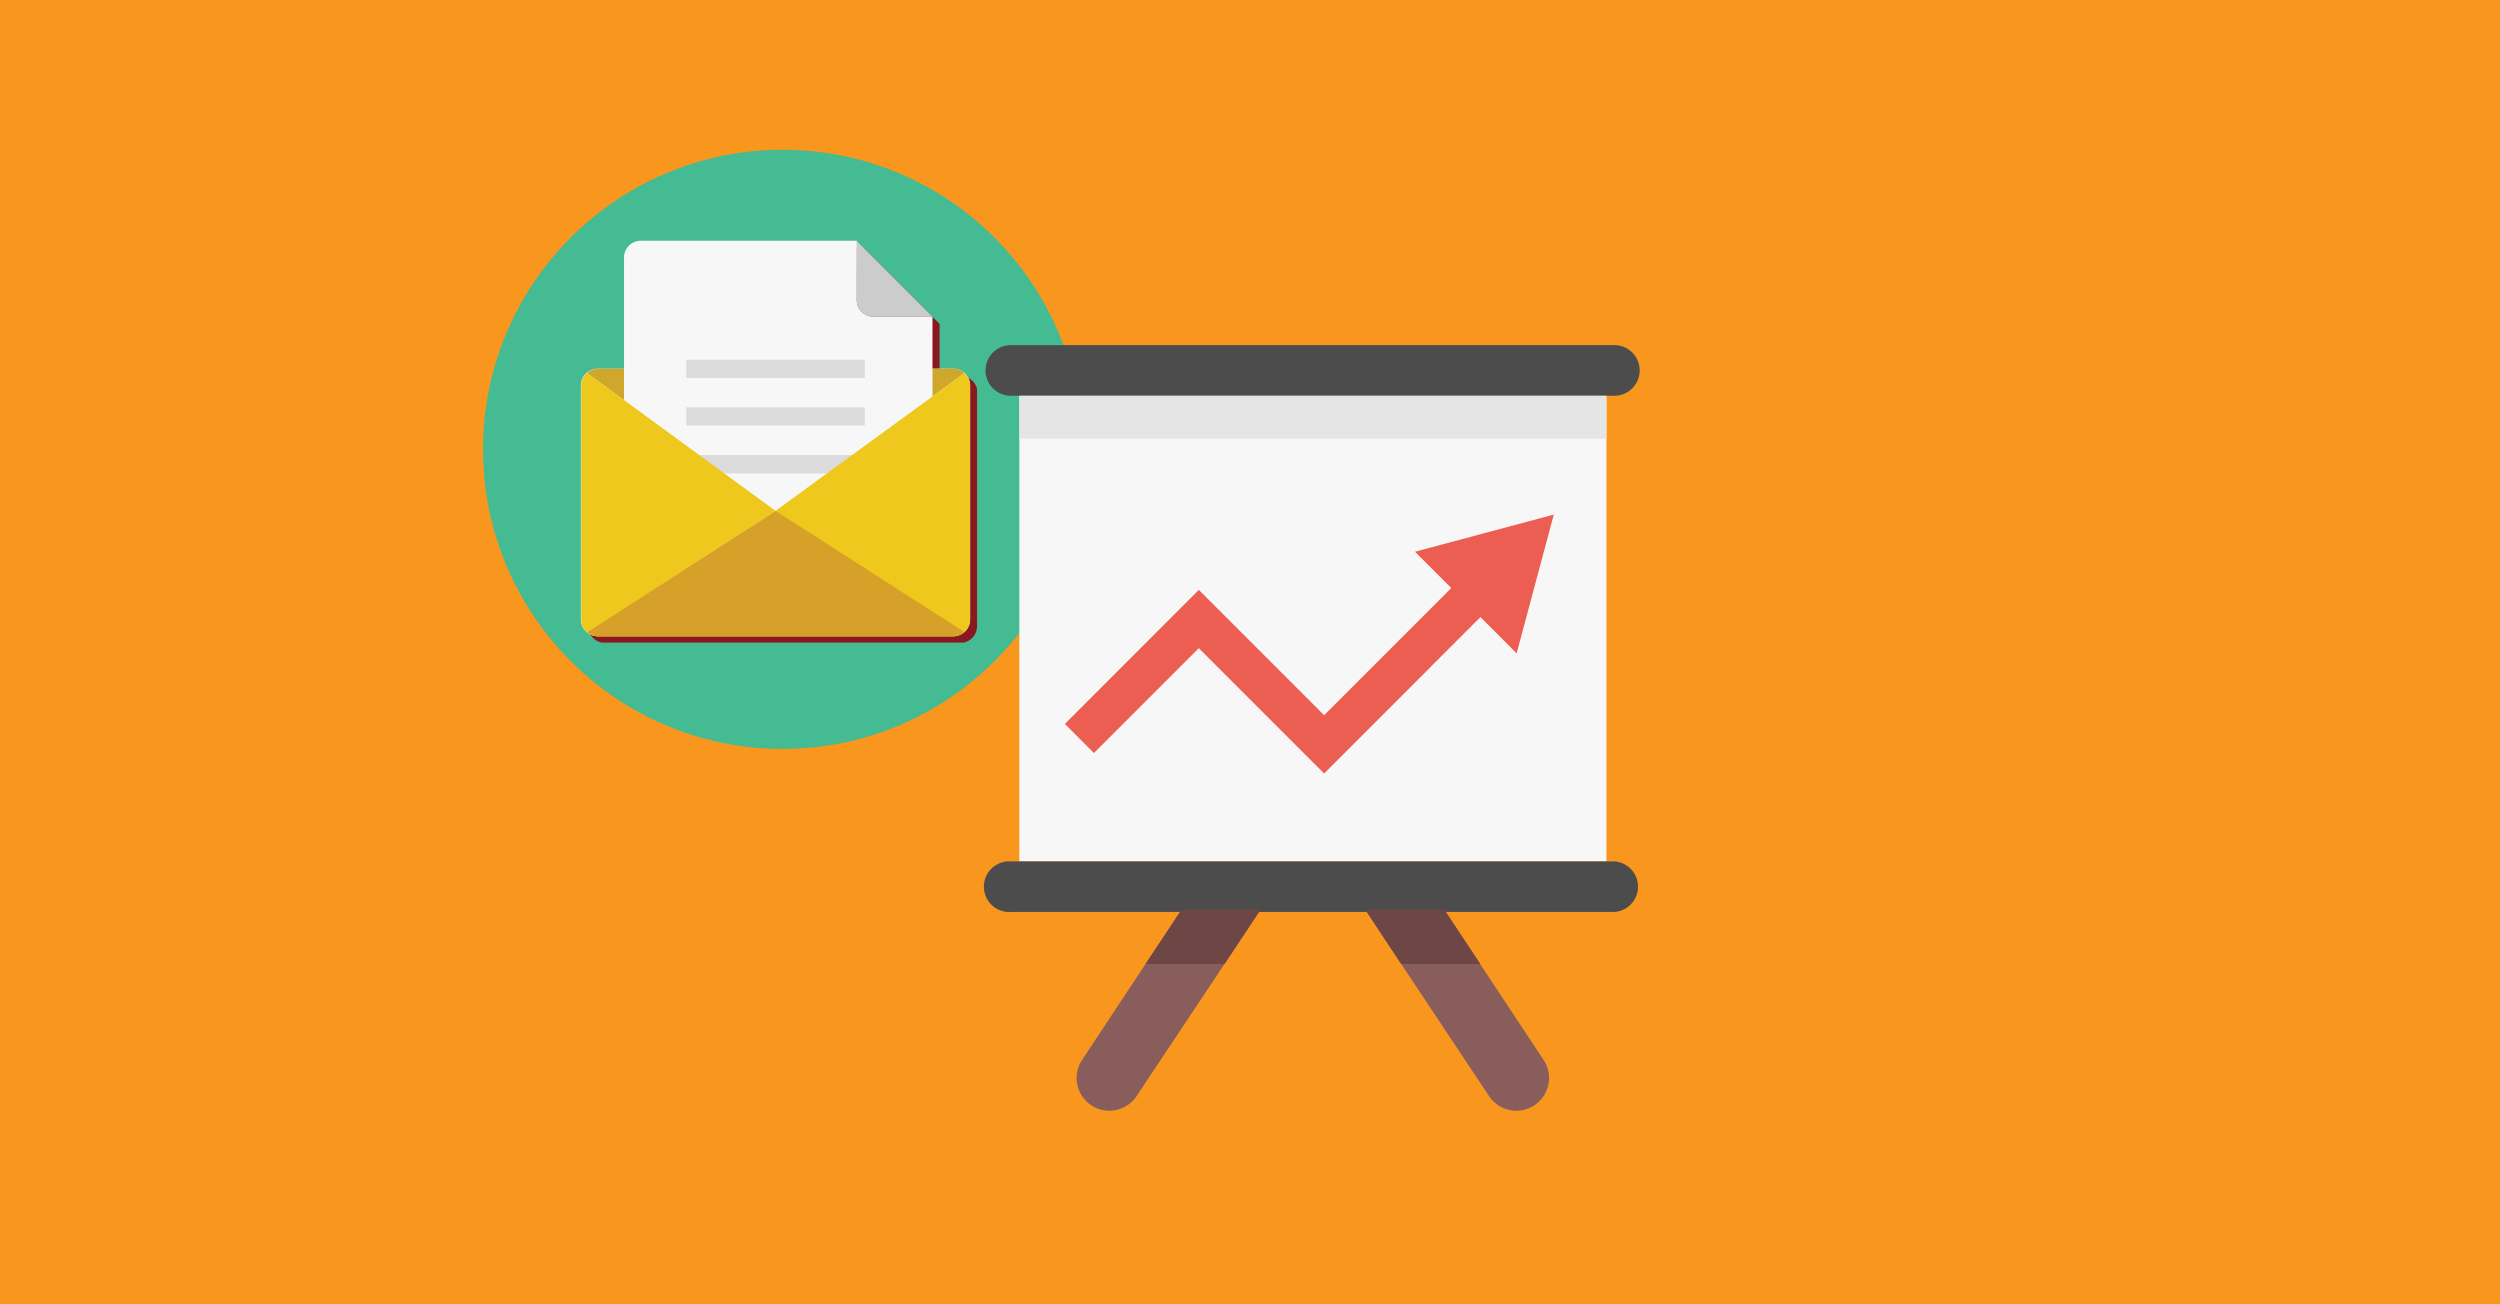 <svg id="Layer_1" data-name="Layer 1" xmlns="http://www.w3.org/2000/svg" viewBox="0 0 230 120"><defs><style>.cls-1{fill:#f8961d;}.cls-2{fill:#44bb92;}.cls-3{fill:#891820;}.cls-4{fill:#f7f7f7;}.cls-5{fill:#cea72c;}.cls-6{fill:#ccc;}.cls-7{fill:#dcdbdb;}.cls-8{fill:#efc81e;}.cls-9{fill:#d7a029;}.cls-10{fill:#4c4c4d;}.cls-11{fill:#895d5c;}.cls-12{fill:#ed5e52;}.cls-13{fill:#e5e5e5;}.cls-14{fill:#6d4645;}</style></defs><title>application-stats</title><rect class="cls-1" width="230" height="120"/><circle class="cls-2" cx="72" cy="41.34" r="27.56"/><path class="cls-3" d="M89.89,35.94v0c0-.05,0-.09,0-.14h0a1.53,1.53,0,0,0-1.2-1.17h0l-.11,0H86.44V29.8l-7-7H59.59a1.54,1.54,0,0,0-1.53,1.53V34.57H55.47l-.1,0h0a1.56,1.56,0,0,0-1.2,1.16v0a.59.59,0,0,0,0,.13v0c0,.05,0,.11,0,.16V57.66c0,.06,0,.12,0,.17v0s0,.1,0,.14v0a1.53,1.53,0,0,0,1.19,1.15h0l.12,0H88.52l.13,0h0a1.55,1.55,0,0,0,1.24-1.51V36.1A.92.92,0,0,0,89.89,35.94Z"/><path class="cls-4" d="M89.25,57a1.54,1.54,0,0,1-1.53,1.53H55A1.54,1.54,0,0,1,53.44,57V35.45A1.54,1.54,0,0,1,55,33.92H87.72a1.54,1.54,0,0,1,1.53,1.53Z"/><path class="cls-5" d="M71.35,47,88.74,34.32a1.5,1.5,0,0,0-1-.4H55a1.5,1.5,0,0,0-1,.4Z"/><path class="cls-6" d="M78.82,27.61a1.54,1.54,0,0,0,1.53,1.53h5.44l-7-7Z"/><path class="cls-4" d="M78.82,27.61V22.15H58.94a1.54,1.54,0,0,0-1.53,1.54V56.53a1.54,1.54,0,0,0,1.53,1.53H84.26a1.54,1.54,0,0,0,1.53-1.53V29.14H80.35A1.54,1.54,0,0,1,78.82,27.61Z"/><rect class="cls-7" x="63.14" y="33.09" width="16.42" height="1.68"/><rect class="cls-7" x="63.14" y="37.47" width="16.42" height="1.68"/><rect class="cls-7" x="63.14" y="41.86" width="16.42" height="1.69"/><path class="cls-8" d="M54,58.14a1.5,1.5,0,0,0,1,.4H87.72A1.54,1.54,0,0,0,89.25,57V35.45a1.52,1.52,0,0,0-.51-1.13L71.35,47Z"/><path class="cls-9" d="M54,58.14a1.5,1.5,0,0,0,1,.4H87.72a1.5,1.5,0,0,0,1-.4L71.35,47Z"/><path class="cls-8" d="M54,58.18,71.35,47,54,34.31a1.51,1.51,0,0,0-.53,1.14V57A1.52,1.52,0,0,0,54,58.18Z"/><rect class="cls-4" x="93.78" y="36.41" width="54.01" height="42.84"/><path class="cls-10" d="M148.55,83.9H93a2.33,2.33,0,1,1,0-4.65h55.52a2.33,2.33,0,0,1,0,4.65Z"/><path class="cls-11" d="M108.56,83.9l-9,13.6a3,3,0,0,0,5,3.35L115.83,83.9Z"/><path class="cls-11" d="M133,83.9h-7.27L137,100.85A3,3,0,0,0,142,97.5Z"/><polygon class="cls-12" points="142.95 47.34 130.18 50.76 133.52 54.1 121.82 65.8 110.29 54.27 97.97 66.6 100.64 69.28 110.29 59.63 121.82 71.16 136.2 56.77 139.53 60.11 142.95 47.34"/><path class="cls-10" d="M148.55,36.41H93a2.33,2.33,0,0,1,0-4.66h55.52a2.33,2.33,0,0,1,0,4.66Z"/><rect class="cls-13" x="93.78" y="36.41" width="54.01" height="3.95"/><polygon class="cls-14" points="112.66 88.68 115.97 83.69 108.7 83.69 105.4 88.68 112.66 88.68"/><polygon class="cls-14" points="128.91 88.68 136.18 88.68 132.88 83.69 125.61 83.69 128.91 88.68"/></svg>